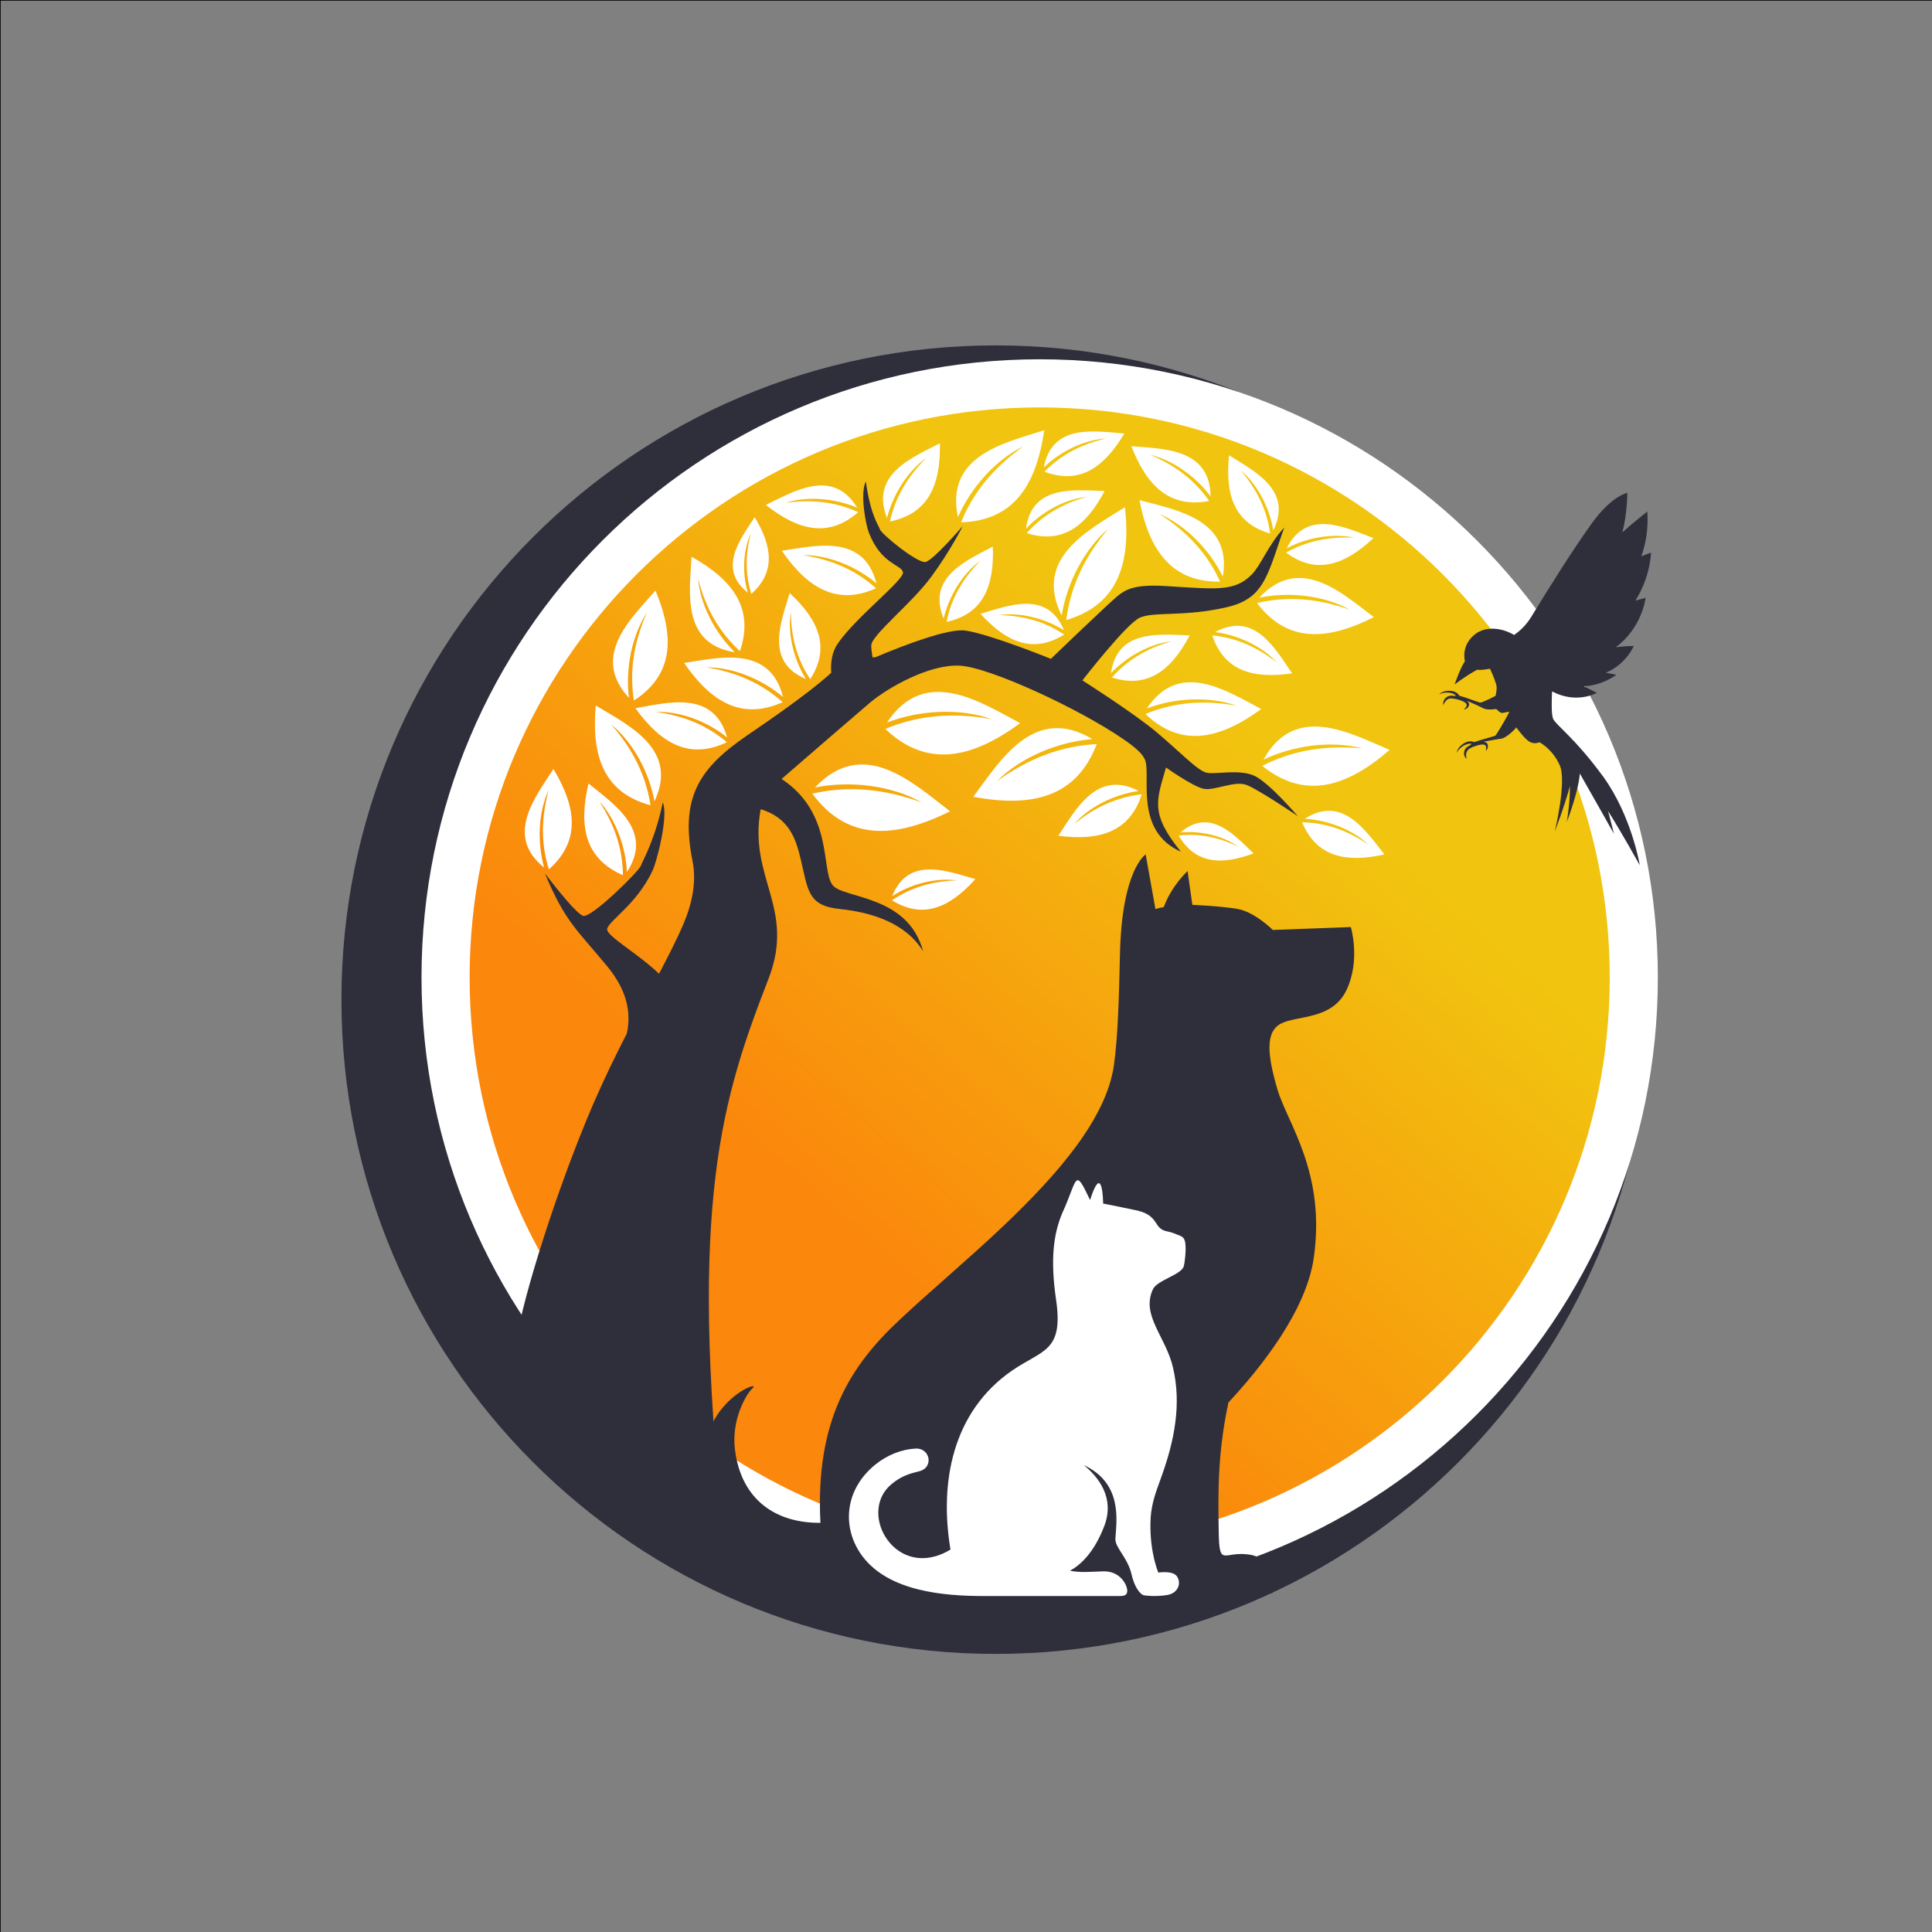 <?xml version="1.0" encoding="UTF-8"?>
<svg xmlns="http://www.w3.org/2000/svg" xmlns:xlink="http://www.w3.org/1999/xlink" width="3001" height="3001" viewBox="0 0 2900 2900">
<rect x="0" y="0" width="2900" height="2900" fill="#808080" stroke="none"/>
<defs>
<clipPath id="clip-0">
<path clip-rule="nonzero" d="M 704 611 L 2417 611 L 2417 2323 L 704 2323 Z M 704 611 "/>
</clipPath>
<clipPath id="clip-1">
<path clip-rule="nonzero" d="M 1560.59 611.539 C 2033.16 611.539 2416.25 994.629 2416.25 1467.199 C 2416.25 1939.762 2033.16 2322.859 1560.59 2322.859 C 1088.031 2322.859 704.938 1939.762 704.938 1467.199 C 704.938 994.629 1088.031 611.539 1560.59 611.539 Z M 1560.59 611.539 "/>
</clipPath>
<clipPath id="clip-2">
<path clip-rule="nonzero" d="M 1560.59 611.539 C 2033.16 611.539 2416.25 994.629 2416.25 1467.199 C 2416.25 1939.762 2033.16 2322.859 1560.59 2322.859 C 1088.031 2322.859 704.938 1939.762 704.938 1467.199 C 704.938 994.629 1088.031 611.539 1560.59 611.539 "/>
</clipPath>
<linearGradient id="linear-pattern-0" gradientUnits="userSpaceOnUse" x1="-0.75" y1="0" x2="1.75" y2="0" gradientTransform="matrix(633.993, -728.452, -728.452, -633.993, 1243.53, 1831.51)">
<stop offset="0" stop-color="rgb(98.431%, 52.94%, 4.706%)" stop-opacity="1"/>
<stop offset="0.25" stop-color="rgb(98.431%, 52.94%, 4.706%)" stop-opacity="1"/>
<stop offset="0.281" stop-color="rgb(98.431%, 52.94%, 4.706%)" stop-opacity="1"/>
<stop offset="0.297" stop-color="rgb(98.431%, 52.94%, 4.706%)" stop-opacity="1"/>
<stop offset="0.305" stop-color="rgb(98.407%, 53.081%, 4.712%)" stop-opacity="1"/>
<stop offset="0.309" stop-color="rgb(98.346%, 53.456%, 4.73%)" stop-opacity="1"/>
<stop offset="0.312" stop-color="rgb(98.308%, 53.69%, 4.742%)" stop-opacity="1"/>
<stop offset="0.316" stop-color="rgb(98.27%, 53.923%, 4.753%)" stop-opacity="1"/>
<stop offset="0.32" stop-color="rgb(98.232%, 54.158%, 4.765%)" stop-opacity="1"/>
<stop offset="0.324" stop-color="rgb(98.193%, 54.391%, 4.776%)" stop-opacity="1"/>
<stop offset="0.328" stop-color="rgb(98.155%, 54.625%, 4.788%)" stop-opacity="1"/>
<stop offset="0.332" stop-color="rgb(98.116%, 54.858%, 4.799%)" stop-opacity="1"/>
<stop offset="0.336" stop-color="rgb(98.077%, 55.092%, 4.811%)" stop-opacity="1"/>
<stop offset="0.34" stop-color="rgb(98.039%, 55.325%, 4.822%)" stop-opacity="1"/>
<stop offset="0.344" stop-color="rgb(98.001%, 55.559%, 4.834%)" stop-opacity="1"/>
<stop offset="0.348" stop-color="rgb(97.963%, 55.792%, 4.845%)" stop-opacity="1"/>
<stop offset="0.352" stop-color="rgb(97.925%, 56.026%, 4.857%)" stop-opacity="1"/>
<stop offset="0.355" stop-color="rgb(97.887%, 56.259%, 4.868%)" stop-opacity="1"/>
<stop offset="0.359" stop-color="rgb(97.849%, 56.494%, 4.88%)" stop-opacity="1"/>
<stop offset="0.363" stop-color="rgb(97.81%, 56.728%, 4.89%)" stop-opacity="1"/>
<stop offset="0.367" stop-color="rgb(97.772%, 56.961%, 4.903%)" stop-opacity="1"/>
<stop offset="0.371" stop-color="rgb(97.733%, 57.195%, 4.913%)" stop-opacity="1"/>
<stop offset="0.375" stop-color="rgb(97.694%, 57.428%, 4.926%)" stop-opacity="1"/>
<stop offset="0.379" stop-color="rgb(97.656%, 57.661%, 4.936%)" stop-opacity="1"/>
<stop offset="0.383" stop-color="rgb(97.618%, 57.895%, 4.948%)" stop-opacity="1"/>
<stop offset="0.387" stop-color="rgb(97.58%, 58.128%, 4.959%)" stop-opacity="1"/>
<stop offset="0.391" stop-color="rgb(97.542%, 58.362%, 4.971%)" stop-opacity="1"/>
<stop offset="0.395" stop-color="rgb(97.504%, 58.595%, 4.982%)" stop-opacity="1"/>
<stop offset="0.398" stop-color="rgb(97.466%, 58.83%, 4.994%)" stop-opacity="1"/>
<stop offset="0.402" stop-color="rgb(97.427%, 59.064%, 5.005%)" stop-opacity="1"/>
<stop offset="0.406" stop-color="rgb(97.389%, 59.297%, 5.017%)" stop-opacity="1"/>
<stop offset="0.41" stop-color="rgb(97.35%, 59.531%, 5.028%)" stop-opacity="1"/>
<stop offset="0.414" stop-color="rgb(97.311%, 59.764%, 5.04%)" stop-opacity="1"/>
<stop offset="0.418" stop-color="rgb(97.273%, 59.998%, 5.052%)" stop-opacity="1"/>
<stop offset="0.422" stop-color="rgb(97.235%, 60.231%, 5.064%)" stop-opacity="1"/>
<stop offset="0.426" stop-color="rgb(97.197%, 60.464%, 5.075%)" stop-opacity="1"/>
<stop offset="0.43" stop-color="rgb(97.159%, 60.699%, 5.087%)" stop-opacity="1"/>
<stop offset="0.434" stop-color="rgb(97.121%, 60.933%, 5.098%)" stop-opacity="1"/>
<stop offset="0.438" stop-color="rgb(97.083%, 61.166%, 5.11%)" stop-opacity="1"/>
<stop offset="0.441" stop-color="rgb(97.044%, 61.4%, 5.121%)" stop-opacity="1"/>
<stop offset="0.445" stop-color="rgb(97.006%, 61.633%, 5.133%)" stop-opacity="1"/>
<stop offset="0.449" stop-color="rgb(96.967%, 61.867%, 5.144%)" stop-opacity="1"/>
<stop offset="0.453" stop-color="rgb(96.928%, 62.1%, 5.156%)" stop-opacity="1"/>
<stop offset="0.457" stop-color="rgb(96.89%, 62.334%, 5.167%)" stop-opacity="1"/>
<stop offset="0.461" stop-color="rgb(96.852%, 62.567%, 5.179%)" stop-opacity="1"/>
<stop offset="0.465" stop-color="rgb(96.814%, 62.801%, 5.19%)" stop-opacity="1"/>
<stop offset="0.469" stop-color="rgb(96.776%, 63.036%, 5.202%)" stop-opacity="1"/>
<stop offset="0.473" stop-color="rgb(96.738%, 63.269%, 5.212%)" stop-opacity="1"/>
<stop offset="0.477" stop-color="rgb(96.7%, 63.503%, 5.225%)" stop-opacity="1"/>
<stop offset="0.48" stop-color="rgb(96.661%, 63.736%, 5.235%)" stop-opacity="1"/>
<stop offset="0.484" stop-color="rgb(96.623%, 63.969%, 5.247%)" stop-opacity="1"/>
<stop offset="0.488" stop-color="rgb(96.584%, 64.203%, 5.258%)" stop-opacity="1"/>
<stop offset="0.492" stop-color="rgb(96.545%, 64.436%, 5.27%)" stop-opacity="1"/>
<stop offset="0.496" stop-color="rgb(96.507%, 64.67%, 5.281%)" stop-opacity="1"/>
<stop offset="0.5" stop-color="rgb(96.469%, 64.903%, 5.293%)" stop-opacity="1"/>
<stop offset="0.504" stop-color="rgb(96.431%, 65.137%, 5.304%)" stop-opacity="1"/>
<stop offset="0.508" stop-color="rgb(96.393%, 65.372%, 5.316%)" stop-opacity="1"/>
<stop offset="0.512" stop-color="rgb(96.355%, 65.605%, 5.327%)" stop-opacity="1"/>
<stop offset="0.516" stop-color="rgb(96.317%, 65.839%, 5.339%)" stop-opacity="1"/>
<stop offset="0.52" stop-color="rgb(96.278%, 66.072%, 5.35%)" stop-opacity="1"/>
<stop offset="0.523" stop-color="rgb(96.24%, 66.306%, 5.362%)" stop-opacity="1"/>
<stop offset="0.527" stop-color="rgb(96.201%, 66.539%, 5.373%)" stop-opacity="1"/>
<stop offset="0.531" stop-color="rgb(96.162%, 66.772%, 5.385%)" stop-opacity="1"/>
<stop offset="0.535" stop-color="rgb(96.124%, 67.006%, 5.396%)" stop-opacity="1"/>
<stop offset="0.539" stop-color="rgb(96.086%, 67.239%, 5.408%)" stop-opacity="1"/>
<stop offset="0.543" stop-color="rgb(96.048%, 67.473%, 5.418%)" stop-opacity="1"/>
<stop offset="0.547" stop-color="rgb(96.01%, 67.708%, 5.431%)" stop-opacity="1"/>
<stop offset="0.551" stop-color="rgb(95.972%, 67.941%, 5.443%)" stop-opacity="1"/>
<stop offset="0.555" stop-color="rgb(95.934%, 68.175%, 5.455%)" stop-opacity="1"/>
<stop offset="0.559" stop-color="rgb(95.895%, 68.408%, 5.466%)" stop-opacity="1"/>
<stop offset="0.562" stop-color="rgb(95.857%, 68.642%, 5.478%)" stop-opacity="1"/>
<stop offset="0.566" stop-color="rgb(95.818%, 68.875%, 5.489%)" stop-opacity="1"/>
<stop offset="0.57" stop-color="rgb(95.779%, 69.109%, 5.501%)" stop-opacity="1"/>
<stop offset="0.574" stop-color="rgb(95.741%, 69.342%, 5.511%)" stop-opacity="1"/>
<stop offset="0.578" stop-color="rgb(95.703%, 69.576%, 5.524%)" stop-opacity="1"/>
<stop offset="0.582" stop-color="rgb(95.665%, 69.809%, 5.534%)" stop-opacity="1"/>
<stop offset="0.586" stop-color="rgb(95.627%, 70.044%, 5.547%)" stop-opacity="1"/>
<stop offset="0.59" stop-color="rgb(95.589%, 70.277%, 5.557%)" stop-opacity="1"/>
<stop offset="0.594" stop-color="rgb(95.551%, 70.511%, 5.569%)" stop-opacity="1"/>
<stop offset="0.598" stop-color="rgb(95.512%, 70.744%, 5.58%)" stop-opacity="1"/>
<stop offset="0.602" stop-color="rgb(95.474%, 70.978%, 5.592%)" stop-opacity="1"/>
<stop offset="0.605" stop-color="rgb(95.435%, 71.211%, 5.603%)" stop-opacity="1"/>
<stop offset="0.609" stop-color="rgb(95.396%, 71.445%, 5.615%)" stop-opacity="1"/>
<stop offset="0.613" stop-color="rgb(95.358%, 71.678%, 5.626%)" stop-opacity="1"/>
<stop offset="0.617" stop-color="rgb(95.32%, 71.913%, 5.638%)" stop-opacity="1"/>
<stop offset="0.621" stop-color="rgb(95.282%, 72.147%, 5.649%)" stop-opacity="1"/>
<stop offset="0.625" stop-color="rgb(95.244%, 72.38%, 5.661%)" stop-opacity="1"/>
<stop offset="0.629" stop-color="rgb(95.206%, 72.614%, 5.672%)" stop-opacity="1"/>
<stop offset="0.633" stop-color="rgb(95.168%, 72.847%, 5.684%)" stop-opacity="1"/>
<stop offset="0.637" stop-color="rgb(95.129%, 73.08%, 5.695%)" stop-opacity="1"/>
<stop offset="0.641" stop-color="rgb(95.091%, 73.314%, 5.707%)" stop-opacity="1"/>
<stop offset="0.645" stop-color="rgb(95.052%, 73.547%, 5.717%)" stop-opacity="1"/>
<stop offset="0.648" stop-color="rgb(95.013%, 73.781%, 5.73%)" stop-opacity="1"/>
<stop offset="0.652" stop-color="rgb(94.975%, 74.014%, 5.74%)" stop-opacity="1"/>
<stop offset="0.656" stop-color="rgb(94.937%, 74.249%, 5.753%)" stop-opacity="1"/>
<stop offset="0.66" stop-color="rgb(94.899%, 74.483%, 5.763%)" stop-opacity="1"/>
<stop offset="0.664" stop-color="rgb(94.861%, 74.716%, 5.775%)" stop-opacity="1"/>
<stop offset="0.668" stop-color="rgb(94.823%, 74.95%, 5.786%)" stop-opacity="1"/>
<stop offset="0.672" stop-color="rgb(94.785%, 75.183%, 5.798%)" stop-opacity="1"/>
<stop offset="0.676" stop-color="rgb(94.746%, 75.417%, 5.811%)" stop-opacity="1"/>
<stop offset="0.68" stop-color="rgb(94.708%, 75.65%, 5.823%)" stop-opacity="1"/>
<stop offset="0.684" stop-color="rgb(94.669%, 75.883%, 5.833%)" stop-opacity="1"/>
<stop offset="0.688" stop-color="rgb(94.63%, 76.117%, 5.846%)" stop-opacity="1"/>
<stop offset="0.691" stop-color="rgb(94.592%, 76.35%, 5.856%)" stop-opacity="1"/>
<stop offset="0.695" stop-color="rgb(94.554%, 76.585%, 5.869%)" stop-opacity="1"/>
<stop offset="0.703" stop-color="rgb(94.531%, 76.723%, 5.875%)" stop-opacity="1"/>
<stop offset="0.719" stop-color="rgb(94.508%, 76.862%, 5.882%)" stop-opacity="1"/>
<stop offset="0.75" stop-color="rgb(94.508%, 76.862%, 5.882%)" stop-opacity="1"/>
<stop offset="1" stop-color="rgb(94.508%, 76.862%, 5.882%)" stop-opacity="1"/>
</linearGradient>
</defs>
<!-- <path fill-rule="nonzero" fill="rgb(100%, 100%, 100%)" fill-opacity="1" d="M 3000.5 3000.5 L 0.5 3000.5 L 0.5 0.5 L 3000.5 0.5 L 3000.5 3000.5 "/> -->
<path fill="none" stroke-width="10" stroke-linecap="butt" stroke-linejoin="miter" stroke="rgb(0%, 0%, 0%)" stroke-opacity="1" stroke-miterlimit="10" d="M 30005 5 L 5 5 L 5 30005 L 30005 30005 Z M 30005 5 " transform="matrix(0.1, 0, 0, -0.1, 0, 3001)"/>
<path fill-rule="nonzero" fill="rgb(18.431%, 18.431%, 23.535%)" fill-opacity="1" d="M 1494.578 518.441 C 2036.969 518.441 2476.66 958.129 2476.66 1500.512 C 2476.66 2042.898 2036.969 2482.59 1494.578 2482.59 C 952.199 2482.59 512.508 2042.898 512.508 1500.512 C 512.508 958.129 952.199 518.441 1494.578 518.441 "/>
<path fill-rule="nonzero" fill="rgb(100%, 100%, 100%)" fill-opacity="1" d="M 1560.59 539.301 C 2073.059 539.301 2488.488 954.73 2488.488 1467.199 C 2488.488 1979.66 2073.059 2395.09 1560.59 2395.09 C 1048.129 2395.09 632.699 1979.66 632.699 1467.199 C 632.699 954.73 1048.129 539.301 1560.59 539.301 "/>
<g clip-path="url(#clip-0)">
<g clip-path="url(#clip-1)">
<g clip-path="url(#clip-2)">
<path fill-rule="nonzero" fill="url(#linear-pattern-0)" d="M 1678.672 3170.328 L -142.535 1585.277 L 1442.516 -235.93 L 3263.723 1349.121 Z M 1678.672 3170.328 "/>
</g>
</g>
</g>
<path fill-rule="nonzero" fill="rgb(18.431%, 18.431%, 23.535%)" fill-opacity="1" d="M 1026.281 1385.93 C 1039.672 1354.172 1045.27 1322.41 1039.672 1293.449 C 1020.672 1198.48 1047.762 1154.27 1121.559 1103.82 C 1155.5 1080.781 1210.609 1042.48 1241.129 1015.699 C 1243.621 1013.52 1245.801 1011.66 1247.66 1009.789 C 1246.73 994.219 1248.602 978.648 1257.629 965.879 C 1284.719 926.34 1356.961 870.91 1355.398 859.078 C 1353.531 847.559 1323.02 847.559 1304.328 799.922 C 1299.352 787.469 1290.629 740.141 1299.66 722.699 C 1306.82 774.699 1319.281 789.02 1320.531 794.012 C 1322.078 801.172 1377.82 846.309 1389.34 843.512 C 1400.859 841.02 1445.078 789.648 1445.078 789.648 C 1445.078 789.648 1427.02 826.078 1397.75 865.93 C 1368.48 905.789 1308.691 952.809 1307.762 968.691 C 1307.762 972.422 1308.379 978.961 1309.629 986.75 L 1314.301 986.43 C 1356.961 968.371 1424.52 942.531 1449.75 946.578 C 1487.73 952.488 1577.41 988.93 1577.41 988.93 C 1577.41 988.93 1669.578 900.18 1679.539 893.02 C 1689.82 885.551 1701.648 876.828 1748.672 879.629 C 1825.891 884.301 1852.98 888.66 1879.129 862.199 C 1892.828 848.18 1903.422 818.289 1927.711 791.828 C 1919.609 814.238 1912.762 837.602 1904.66 856.59 C 1892.211 886.172 1877.57 902.988 1841.77 911.391 C 1777 926.34 1731.23 917.621 1710.68 927.27 C 1690.129 936.93 1624.738 1021.309 1624.738 1021.309 C 1624.738 1021.309 1698.84 1068.328 1734.34 1097.602 C 1769.84 1127.18 1797.551 1157.07 1811.25 1159.871 C 1824.641 1162.672 1860.141 1154.27 1882.25 1164.23 C 1904.352 1173.879 1947.949 1224.949 1947.949 1224.949 C 1947.949 1224.949 1890.34 1186.031 1871.969 1178.551 C 1853.289 1170.77 1822.461 1187.891 1805.961 1183.852 C 1789.141 1179.801 1750.219 1152.09 1750.219 1152.09 C 1736.52 1200.66 1725.309 1220.281 1772.641 1278.5 C 1702.578 1247.371 1727.488 1166.41 1719.09 1141.5 C 1715.969 1132.781 1706.32 1123.129 1685.148 1108.809 C 1620.379 1064.281 1485.551 1001.379 1440.398 999.199 C 1395.262 996.711 1332.359 1032.211 1305.27 1055.25 C 1285.031 1072.371 1210.609 1136.828 1173.25 1169.211 C 1251.09 1220.898 1232.09 1304.66 1249.531 1328.32 C 1264.789 1349.191 1362.871 1342.34 1385.602 1427.961 C 1359.762 1385.621 1308.691 1369.43 1260.43 1364.441 C 1211.539 1359.461 1213.102 1335.488 1201.578 1288.469 C 1194.422 1258.578 1184.141 1227.441 1141.801 1214.672 C 1122.801 1318.051 1194.73 1362.578 1153.629 1469.07 C 1084.809 1646.551 1032.809 1804.73 1085.75 2298.879 C 892.074 2122.328 762.539 2098.039 774.062 2018.02 C 784.027 1947.34 838.828 1777.012 890.207 1657.762 C 907.645 1617.59 924.77 1582.719 940.961 1551.27 C 949.988 1508.922 932.242 1475.922 911.379 1450.379 C 866.852 1396.199 848.172 1384.059 817.965 1310.891 C 817.965 1310.891 862.805 1370.672 875.258 1374.719 C 887.715 1378.461 959.328 1307.461 961.82 1299.68 C 963.379 1294.379 983.309 1261.07 994.828 1204.398 C 1003.859 1224.32 985.797 1294.07 979.258 1307.461 C 954.973 1358.219 914.18 1381.57 911.379 1394.328 C 910.445 1399.012 920.098 1407.102 934.109 1417.691 C 949.988 1429.52 971.16 1444.469 989.223 1461.59 C 1002.922 1435.441 1015.691 1410.84 1026.281 1385.93 "/>
<path fill-rule="nonzero" fill="rgb(100%, 100%, 100%)" fill-opacity="1" d="M 2061.602 807.711 C 2017.691 848.809 1975.352 862.82 1930.512 829.5 C 1960.711 812.379 1994.031 805.211 2033.262 807.078 C 2000.57 799.922 1961.34 807.078 1931.441 822.961 C 1961.34 762.871 2019.871 791.828 2061.602 807.711 Z M 1688.57 761.309 C 1697.91 847.25 1677.359 907.969 1600.449 930.699 C 1606.988 880.879 1627.23 836.66 1663.66 793.691 C 1627.23 824.52 1601.391 875.898 1593.602 923.852 C 1550.629 837.289 1634.699 795.559 1688.57 761.309 Z M 1658.059 737.02 C 1630.031 790.27 1594.219 817.051 1541.289 800.23 C 1564.328 774.078 1593.289 756.641 1630.969 745.738 C 1597.961 749.48 1563.09 768.781 1540.039 793.691 C 1548.762 726.75 1613.531 735.781 1658.059 737.02 Z M 1710.371 750.719 C 1725 827.012 1759.25 874.031 1831.488 873.09 C 1812.809 831.988 1783.539 799.301 1740.57 771.59 C 1780.43 788.711 1816.23 826.078 1835.539 865.621 C 1849.859 779.371 1766.102 765.672 1710.371 750.719 Z M 894.254 1058.98 C 887.402 1135.891 907.02 1190.07 976.457 1208.762 C 969.605 1164.539 950.613 1125.309 917.297 1087.32 C 950.613 1114.41 974.59 1159.871 982.371 1202.84 C 1019.43 1124.371 943.141 1088.559 894.254 1058.98 Z M 1844.879 683.469 C 1838.648 743.25 1852.98 785.289 1906.531 800.859 C 1901.859 766.289 1887.539 735.781 1862.32 705.891 C 1887.852 727.371 1905.91 762.871 1911.199 796.18 C 1941.102 735.781 1882.559 707.129 1844.879 683.469 Z M 1185.391 890.219 C 1229.602 931.32 1246.422 972.422 1216.219 1019.441 C 1196.91 990.48 1187.57 957.789 1186.941 918.551 C 1181.961 951.559 1191.621 990.172 1209.68 1019.129 C 1147.398 993.281 1172.621 932.879 1185.391 890.219 Z M 1460.949 1195.988 C 1550.32 1212.801 1616.02 1195.988 1646.219 1116.898 C 1593.289 1119.699 1545.031 1137.762 1496.762 1172.328 C 1532.262 1136.52 1588.309 1113.48 1639.68 1109.43 C 1551.879 1056.809 1501.121 1142.121 1460.949 1195.988 Z M 1173.559 826.699 C 1212.48 883.371 1256.691 909.211 1314.922 883.059 C 1285.031 856.281 1249.84 840.398 1205.32 833.238 C 1243.621 832.93 1285.648 850.359 1315.539 875.59 C 1296.238 800.539 1224 819.23 1173.559 826.699 Z M 1893.141 1064.281 C 1829.621 1110.672 1772.328 1122.191 1719.398 1071.75 C 1761.43 1054.309 1805.648 1050.27 1856.398 1059.301 C 1815.301 1044.66 1762.988 1047.461 1721.578 1063.34 C 1770.461 989.859 1841.461 1037.191 1893.141 1064.281 Z M 1698.219 669.77 C 1721.578 729.859 1756.141 763.18 1814.988 751.969 C 1793.5 721.141 1764.859 698.719 1725.941 682.531 C 1760.809 690.629 1795.371 715.852 1817.172 745.121 C 1816.23 672.57 1745.859 673.809 1698.219 669.77 Z M 2085.879 1125.621 C 2020.18 1182.602 1957.91 1200.352 1894.699 1149.59 C 1939.852 1126.551 1988.109 1118.148 2044.781 1123.441 C 1998.078 1110.98 1940.781 1119.078 1896.57 1140.25 C 1943.59 1054.629 2026.41 1100.398 2085.879 1125.621 Z M 830.734 1154.27 C 865.918 1212.801 871.211 1262.941 823.883 1304.969 C 812.051 1266.98 812.051 1228.68 823.57 1185.711 C 807.691 1219.969 806.445 1265.109 816.723 1302.172 C 757.25 1254.531 803.332 1196.609 830.734 1154.27 Z M 1588.621 1254.531 C 1651.211 1262.621 1696.039 1248.301 1713.789 1192.25 C 1677.359 1196.609 1644.672 1210.621 1612.59 1236.781 C 1635.641 1210.309 1673.621 1192.25 1709.121 1187.27 C 1646.219 1154.578 1614.461 1215.609 1588.621 1254.531 Z M 1464.07 1319.609 C 1425.148 1362.891 1384.98 1380.012 1338.898 1351.371 C 1366.922 1332.371 1398.371 1322.719 1436.672 1321.469 C 1404.289 1317.109 1366.922 1327.078 1339.211 1345.141 C 1363.5 1284.109 1422.352 1307.77 1464.07 1319.609 Z M 1490.23 820.469 C 1492.719 880.57 1475.281 921.672 1420.789 933.5 C 1427.641 899.25 1444.141 869.672 1471.539 841.641 C 1444.449 861.262 1424.211 895.512 1416.43 928.52 C 1390.578 866.238 1451.301 841.328 1490.23 820.469 Z M 1881.621 1281 C 1832.43 1299.371 1793.809 1296.25 1769.219 1254.219 C 1799.109 1250.789 1828.07 1256.078 1858.891 1271.031 C 1835.23 1254.219 1801.602 1246.738 1772.02 1249.551 C 1816.551 1211.25 1853.602 1254.219 1881.621 1281 Z M 1567.449 645.789 C 1555.301 729.238 1521.051 781.551 1442.578 784.039 C 1460.949 738.891 1491.16 702.148 1536 670.078 C 1493.961 690.32 1457.219 732.352 1437.91 776.262 C 1418.301 683.469 1508.281 664.781 1567.449 645.789 Z M 2078.102 1282.551 C 2019.25 1295.629 1975.969 1285.672 1954.48 1234.289 C 1989.359 1234.91 2021.43 1245.809 2053.809 1267.609 C 2029.84 1244.879 1992.469 1230.859 1958.531 1229 C 2015.199 1192.559 2050.391 1247.68 2078.102 1282.551 Z M 1426.078 1217.789 C 1341.391 1259.82 1271.328 1261.691 1219.328 1191.32 C 1272.57 1179.18 1325.512 1183.531 1383.422 1204.398 C 1337.961 1178.551 1275.691 1171.699 1223.379 1181.98 C 1296.238 1104.762 1370.66 1175.441 1426.078 1217.789 Z M 1531.328 1085.449 C 1457.531 1139.629 1390.578 1152.711 1328.93 1094.172 C 1378.129 1073.621 1429.512 1068.949 1488.672 1079.539 C 1440.719 1062.41 1380 1065.84 1331.422 1084.52 C 1388.41 998.578 1471.23 1053.691 1531.328 1085.449 Z M 2062.219 926.34 C 1990.922 962.461 1931.441 964.328 1886.922 905.172 C 1932.07 894.578 1976.898 898 2026.102 915.129 C 1987.488 893.641 1934.559 888.039 1890.34 897.07 C 1951.371 831.371 2014.891 890.84 2062.219 926.34 Z M 1038.109 835.73 C 1101.012 870.91 1132.141 914.191 1110.66 977.398 C 1079.828 949.07 1059.59 913.879 1047.762 868.422 C 1051.191 907.969 1073.609 950.309 1102.871 978.961 C 1022.852 966.512 1034.988 888.969 1038.109 835.73 Z M 1026.898 995.148 C 1067.691 1054.309 1113.77 1081.398 1174.801 1054 C 1143.66 1026.289 1106.609 1009.172 1060.219 1001.691 C 1100.07 1001.379 1144.289 1019.75 1175.422 1046.219 C 1155.5 967.75 1079.52 987.059 1026.898 995.148 Z M 883.355 1176.059 C 868.098 1240.828 878.375 1289.09 935.043 1313.691 C 934.73 1275.078 923.211 1239.27 899.547 1202.84 C 924.457 1229.93 939.402 1271.648 940.961 1309.02 C 982.062 1246.738 921.652 1207.199 883.355 1176.059 Z M 1410.82 665.41 C 1412.07 728.621 1393.078 771.27 1335.781 782.801 C 1343.879 746.988 1361.32 716.469 1390.578 687.199 C 1361.941 707.441 1340.141 742.941 1331.422 777.5 C 1305.578 711.801 1369.41 686.891 1410.82 665.41 Z M 1132.77 776.262 C 1159.859 820.781 1163.898 859.391 1127.781 891.461 C 1118.75 862.82 1118.441 833.238 1127.16 800.23 C 1115.02 826.699 1114.078 861.262 1122.488 889.602 C 1076.41 853.172 1111.898 808.641 1132.77 776.262 Z M 983.93 886.48 C 1013.199 956.859 1010.711 1013.211 951.547 1051.512 C 944.695 1007.922 950.922 965.57 970.852 919.801 C 947.809 955.301 938.781 1004.809 944.074 1047.461 C 886.156 984.879 946.875 928.828 983.93 886.48 Z M 1939.539 1010.719 C 1880.07 1019.441 1837.41 1006.672 1819.66 953.738 C 1854.219 957.16 1885.359 970.238 1916.5 994.219 C 1894.078 969.621 1857.648 953.121 1824.02 948.762 C 1883.18 916.691 1914.32 974.289 1939.539 1010.719 Z M 1149.578 757.891 C 1198.781 796.809 1244.238 807.391 1288.141 768.781 C 1254.82 753.531 1219.641 749.172 1179.16 754.77 C 1212.172 744.18 1253.891 748.23 1286.59 761.93 C 1249.84 701.84 1191.621 737.648 1149.578 757.891 Z M 1687.641 650.77 C 1656.809 702.461 1620.07 727.68 1567.762 708.059 C 1592.359 683.16 1621.941 666.961 1660.238 658.25 C 1626.922 660.109 1591.422 677.859 1566.82 701.531 C 1579.281 635.199 1643.422 647.352 1687.641 650.77 Z M 1785.719 953.738 C 1757.699 1006.988 1722.199 1033.762 1668.949 1016.949 C 1692.309 990.789 1720.949 973.359 1758.941 962.461 C 1725.621 966.191 1691.059 985.809 1667.711 1010.41 C 1676.738 943.781 1741.5 952.488 1785.719 953.738 Z M 1471.852 921.359 C 1511.09 964.641 1551.25 981.449 1597.34 952.488 C 1569 933.5 1537.551 924.16 1499.262 923.219 C 1531.641 918.551 1569 928.52 1597.031 945.961 C 1572.121 885.238 1513.27 909.211 1471.852 921.359 Z M 953.727 1063.031 C 992.648 1116.898 1035.621 1140.559 1091.039 1114.102 C 1061.77 1089.191 1027.52 1074.551 984.551 1068.641 C 1021.289 1067.391 1062.398 1083.27 1091.352 1106.941 C 1071.43 1035.32 1002.301 1054.629 953.727 1063.031 "/>
<path fill-rule="nonzero" fill="rgb(18.431%, 18.431%, 23.535%)" fill-opacity="1" d="M 2027.66 1391.531 L 1910.578 1395.891 C 1910.578 1395.891 1882.871 1368.18 1856.398 1364.129 C 1829.621 1359.77 1789.77 1358.219 1789.77 1358.219 L 1782.609 1307.461 C 1782.609 1307.461 1758.629 1329.262 1746.801 1361.641 C 1742.75 1362.262 1738.391 1363.199 1734.34 1364.441 L 1719.711 1282.551 C 1719.711 1282.551 1683.898 1304.66 1681.102 1432.32 C 1679.539 1502.07 1677.98 1555.32 1672.07 1598.602 C 1660.859 1678.93 1587.371 1763 1506.422 1839.91 C 1451.922 1891.602 1394.012 1939.859 1349.789 1981.59 C 1276.621 2050.09 1223.691 2131.359 1231.469 2285.801 C 1164.84 2286.422 1112.531 2251.551 1103.191 2175.891 C 1097.578 2131.98 1119.379 2093.059 1129.961 2083.41 C 1144.91 2069.078 1028.77 2111.43 1062.398 2238.469 C 1096.02 2365.199 1261.051 2391.672 1261.051 2391.672 L 1909.648 2391.672 C 1909.648 2391.672 1917.121 2340.922 1876.949 2333.75 C 1836.469 2326.898 1830.25 2354.93 1829.309 2298.57 C 1828.379 2242.52 1827.441 2181.801 1843.949 2105.199 C 1893.461 2051.961 1960.398 1967.578 1971.922 1888.801 C 1990.602 1759.891 1932.379 1686.09 1917.43 1635.031 C 1902.48 1583.961 1898.75 1548.781 1923.039 1536.32 C 1947.629 1523.871 1999.629 1531.031 2021.121 1486.191 C 2042.602 1441.039 2027.66 1391.531 2027.66 1391.531 "/>
<path fill-rule="nonzero" fill="rgb(100%, 100%, 100%)" fill-opacity="1" d="M 1760.809 2053.199 C 1773.262 2106.762 1763.922 2161.25 1741.5 2221.66 C 1733.41 2243.77 1727.18 2261.512 1726.871 2285.801 C 1725.941 2331.262 1738.699 2360.531 1738.699 2360.531 C 1738.699 2360.531 1761.121 2356.789 1767.039 2366.762 C 1773.262 2376.41 1768.59 2391.359 1752.09 2394.16 C 1735.59 2396.961 1718.148 2395.09 1716.59 2394.469 C 1715.039 2394.16 1704.762 2389.18 1698.531 2363.328 C 1692.621 2337.488 1673.309 2322.859 1674.25 2309.469 C 1675.801 2283.309 1685.77 2226.641 1626.922 2199.238 C 1648.711 2216.988 1673.621 2248.129 1657.738 2290.16 C 1642.18 2331.262 1621 2349.629 1606.059 2357.73 C 1621.941 2360.84 1635.949 2359.289 1655.559 2358.66 C 1680.16 2357.73 1691.059 2377.031 1692 2386.691 C 1692.621 2396.34 1684.828 2395.719 1676.738 2395.719 C 1610.422 2395.719 1543.781 2395.719 1477.461 2395.719 C 1416.738 2395.719 1334.852 2388.871 1294.988 2336.559 C 1263.539 2295.141 1266.352 2236.922 1313.988 2198.309 C 1331.422 2184.289 1352.602 2175.578 1374.391 2174.328 C 1395.879 2173.398 1401.48 2201.422 1381.551 2207.961 C 1371.281 2211.07 1356.641 2212.32 1337.648 2228.199 C 1285.961 2272.102 1345.75 2374.852 1426.699 2325.969 C 1409.891 2225.078 1429.512 2119.219 1519.18 2057.25 C 1564.949 2025.801 1596.711 2029.23 1585.191 1950.762 C 1576.48 1891.289 1581.148 1852.988 1594.219 1821.539 C 1618.199 1769.23 1612.281 1750.859 1636.262 1801.301 C 1650.891 1755.219 1655.25 1781.371 1655.879 1806.602 C 1671.441 1809.711 1693.551 1814.07 1707.559 1817.18 C 1739.949 1824.969 1731.23 1843.648 1750.531 1848.012 C 1756.449 1849.25 1762.68 1851.121 1766.41 1852.988 C 1772.328 1855.48 1777.93 1855.789 1779.18 1866.07 C 1780.738 1876.031 1778.25 1895.648 1777 1900.32 C 1773.891 1913.398 1736.828 1921.488 1730.609 1935.191 C 1712.238 1974.43 1750.219 2006.5 1760.809 2053.199 "/>
<path fill-rule="nonzero" fill="rgb(18.431%, 18.431%, 23.535%)" fill-opacity="1" d="M 2205.141 1056.18 C 2204.52 1054.629 2203.578 1053.379 2202.031 1052.129 C 2211.68 1055.871 2224.449 1062.102 2224.449 1062.102 C 2229.43 1065.84 2239.078 1065.211 2245.93 1064.281 C 2247.801 1066.148 2250.91 1068.949 2253.09 1069.879 C 2255.898 1071.129 2261.5 1068.012 2265.551 1068.641 C 2259.941 1080.16 2245.93 1103.199 2244.691 1104.129 C 2242.82 1105.379 2221.02 1110.98 2215.109 1113.16 C 2214.172 1113.16 2213.551 1113.789 2212.93 1114.102 C 2202.34 1108.488 2187.078 1121.262 2186.77 1129.672 C 2189.57 1123.129 2200.781 1114.719 2208.879 1116.59 C 2208.262 1117.211 2207.629 1117.828 2207.012 1118.461 C 2204.52 1119.699 2202.34 1120.949 2200.469 1122.82 C 2197.359 1126.238 2195.488 1134.031 2201.398 1139.32 C 2199.852 1133.09 2200.781 1128.73 2203.578 1125.621 C 2205.141 1123.75 2209.809 1121.262 2215.109 1119.699 C 2220.398 1117.828 2226.629 1116.59 2229.121 1118.461 C 2232.23 1120.641 2230.051 1126.859 2230.051 1127.18 C 2235.031 1123.129 2233.48 1116.59 2231.609 1115.031 C 2230.359 1114.102 2228.488 1113.789 2226.629 1113.48 C 2236.59 1111.301 2250.91 1109.121 2250.91 1109.121 C 2261.191 1109.121 2275.512 1092.609 2275.512 1092.609 L 2275.512 1091.371 C 2281.43 1099.148 2289.211 1109.121 2295.129 1112.852 C 2302.91 1118.148 2310.699 1114.102 2310.699 1114.102 C 2310.699 1114.102 2330.309 1124.059 2341.211 1148.66 C 2352.109 1173.262 2333.738 1247.988 2333.738 1247.988 C 2333.738 1247.988 2348.371 1210.941 2356.469 1179.801 C 2356.781 1205.949 2351.801 1233.672 2351.801 1233.672 C 2351.801 1233.672 2368.93 1190.379 2371.422 1161.121 C 2389.469 1192.559 2422.48 1251.41 2422.48 1251.41 C 2422.48 1251.41 2418.43 1234.289 2413.762 1217.469 C 2432.762 1247.371 2461.398 1298.738 2461.398 1298.738 C 2461.398 1298.738 2449.262 1225.262 2406.91 1166.41 C 2364.25 1107.871 2335.301 1088.25 2331.25 1078.91 C 2328.449 1072.371 2329.07 1050.578 2329.691 1037.809 C 2366.738 1057.43 2396.949 1039.988 2396.949 1039.988 C 2396.949 1039.988 2388.23 1035.629 2377.328 1030.031 C 2405.359 1029.09 2426.219 1012.898 2426.219 1012.898 C 2426.219 1012.898 2419.059 1011.34 2410.34 1009.789 C 2440.852 997.328 2452.371 969.621 2452.371 969.621 C 2452.371 969.621 2440.852 969.621 2425.281 971.488 C 2465.141 942.219 2470.121 897.379 2470.121 897.379 C 2470.121 897.379 2463.891 898.941 2454.859 901.43 C 2477.59 865.621 2478.219 829.5 2478.219 829.5 C 2478.219 829.5 2472.609 831.371 2463.578 835.109 C 2476.352 800.539 2472.609 767.852 2472.609 767.852 C 2472.609 767.852 2454.238 782.172 2435.25 798.988 C 2442.41 772.52 2442.719 739.828 2442.719 739.828 C 2442.719 739.828 2419.371 743.871 2389.789 784.969 C 2360.211 825.77 2321.59 888.039 2299.18 924.781 C 2291.391 937.859 2281.738 946.891 2272.711 953.121 C 2257.449 943.781 2232.852 938.48 2215.109 951.25 C 2192.059 968.371 2198.91 992.66 2198.91 992.66 C 2192.379 1001.379 2183.34 1027.539 2183.34 1027.539 C 2183.34 1027.539 2198.289 1015.699 2216.969 1005.43 C 2223.82 1006.051 2230.051 1004.809 2236.59 1003.871 C 2240.641 1012.59 2246.238 1025.98 2246.551 1031.578 C 2246.551 1035.32 2245.93 1039.988 2245 1044.352 C 2237.52 1048.711 2223.82 1054.629 2222.27 1054.629 C 2220.09 1054.629 2199.219 1046.531 2193 1044.969 C 2192.059 1044.66 2191.441 1044.66 2190.512 1044.352 C 2184.898 1033.762 2165.289 1035.629 2160.301 1042.48 C 2166.219 1038.43 2180.23 1038.121 2185.52 1044.352 C 2184.898 1044.352 2183.969 1044.352 2183.031 1044.66 C 2180.539 1044.039 2177.738 1044.039 2175.25 1044.66 C 2170.891 1045.602 2164.969 1050.891 2166.531 1058.359 C 2169.02 1052.449 2172.141 1049.328 2176.18 1048.398 C 2178.672 1048.09 2183.66 1048.711 2189.262 1050.27 C 2194.551 1051.82 2200.469 1054.309 2201.398 1057.43 C 2202.648 1060.852 2197.051 1064.898 2197.051 1064.898 C 2203.578 1064.59 2205.762 1058.359 2205.141 1056.18 "/>
</svg>
